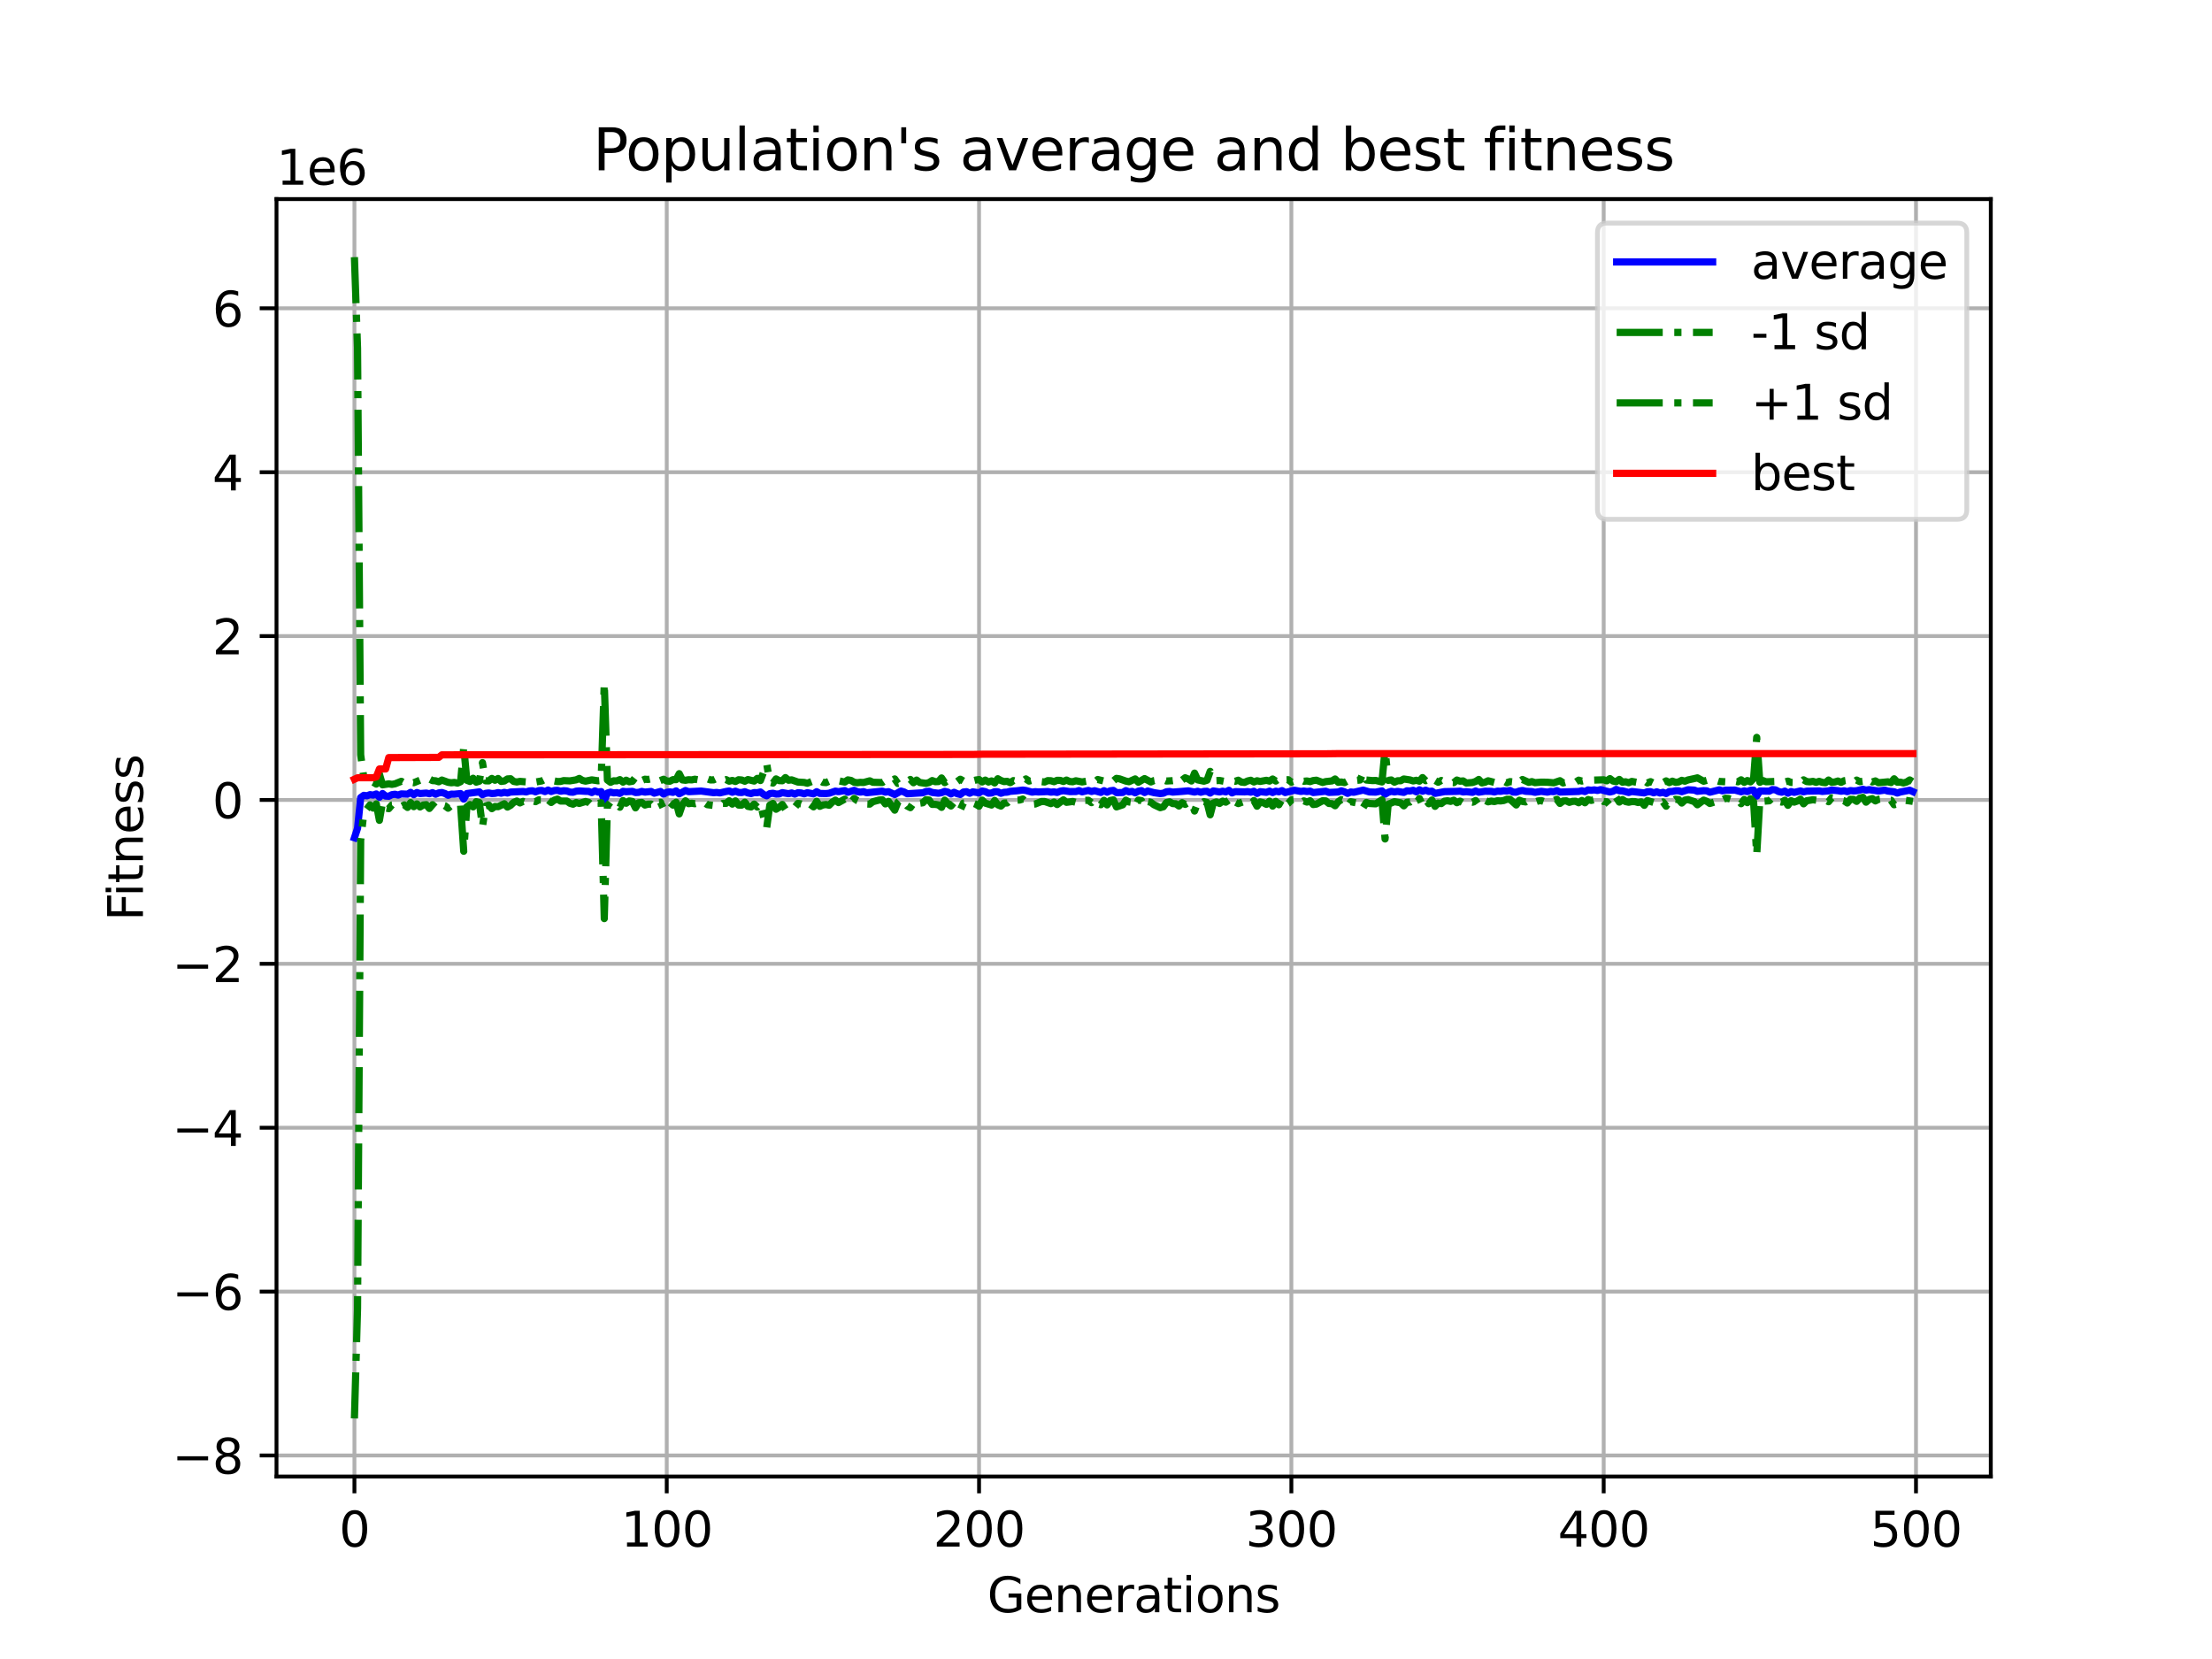 <?xml version="1.0" encoding="utf-8" standalone="no"?>
<!DOCTYPE svg PUBLIC "-//W3C//DTD SVG 1.1//EN"
  "http://www.w3.org/Graphics/SVG/1.1/DTD/svg11.dtd">
<svg xmlns:xlink="http://www.w3.org/1999/xlink" width="460.8pt" height="345.6pt" viewBox="0 0 460.8 345.6" xmlns="http://www.w3.org/2000/svg" version="1.1">
 <defs>
  <style type="text/css">*{stroke-linejoin: round; stroke-linecap: butt}</style>
 </defs>
 <g id="figure_1">
  <g id="patch_1">
   <path d="M 0 345.6 
L 460.8 345.6 
L 460.8 0 
L 0 0 
z
" style="fill: #ffffff"/>
  </g>
  <g id="axes_1">
   <g id="patch_2">
    <path d="M 57.6 307.584 
L 414.72 307.584 
L 414.72 41.472 
L 57.6 41.472 
z
" style="fill: #ffffff"/>
   </g>
   <g id="matplotlib.axis_1">
    <g id="xtick_1">
     <g id="line2d_1">
      <path d="M 73.833 307.584 
L 73.833 41.472 
" clip-path="url(#pefec63f7a9)" style="fill: none; stroke: #b0b0b0; stroke-width: 0.8; stroke-linecap: square"/>
     </g>
     <g id="line2d_2">
      <defs>
       <path id="mc243528a1e" d="M 0 0 
L 0 3.5 
" style="stroke: #000000; stroke-width: 0.8"/>
      </defs>
      <g>
       <use xlink:href="#mc243528a1e" x="73.833" y="307.584" style="stroke: #000000; stroke-width: 0.8"/>
      </g>
     </g>
     <g id="text_1">
      <!-- 0 -->
      <g transform="translate(70.651 322.182) scale(0.1 -0.1)">
       <defs>
        <path id="DejaVuSans-30" d="M 2034 4250 
Q 1547 4250 1301 3770 
Q 1056 3291 1056 2328 
Q 1056 1369 1301 889 
Q 1547 409 2034 409 
Q 2525 409 2770 889 
Q 3016 1369 3016 2328 
Q 3016 3291 2770 3770 
Q 2525 4250 2034 4250 
z
M 2034 4750 
Q 2819 4750 3233 4129 
Q 3647 3509 3647 2328 
Q 3647 1150 3233 529 
Q 2819 -91 2034 -91 
Q 1250 -91 836 529 
Q 422 1150 422 2328 
Q 422 3509 836 4129 
Q 1250 4750 2034 4750 
z
" transform="scale(0.016)"/>
       </defs>
       <use xlink:href="#DejaVuSans-30"/>
      </g>
     </g>
    </g>
    <g id="xtick_2">
     <g id="line2d_3">
      <path d="M 138.894 307.584 
L 138.894 41.472 
" clip-path="url(#pefec63f7a9)" style="fill: none; stroke: #b0b0b0; stroke-width: 0.8; stroke-linecap: square"/>
     </g>
     <g id="line2d_4">
      <g>
       <use xlink:href="#mc243528a1e" x="138.894" y="307.584" style="stroke: #000000; stroke-width: 0.8"/>
      </g>
     </g>
     <g id="text_2">
      <!-- 100 -->
      <g transform="translate(129.35 322.182) scale(0.1 -0.1)">
       <defs>
        <path id="DejaVuSans-31" d="M 794 531 
L 1825 531 
L 1825 4091 
L 703 3866 
L 703 4441 
L 1819 4666 
L 2450 4666 
L 2450 531 
L 3481 531 
L 3481 0 
L 794 0 
L 794 531 
z
" transform="scale(0.016)"/>
       </defs>
       <use xlink:href="#DejaVuSans-31"/>
       <use xlink:href="#DejaVuSans-30" transform="translate(63.623 0)"/>
       <use xlink:href="#DejaVuSans-30" transform="translate(127.246 0)"/>
      </g>
     </g>
    </g>
    <g id="xtick_3">
     <g id="line2d_5">
      <path d="M 203.955 307.584 
L 203.955 41.472 
" clip-path="url(#pefec63f7a9)" style="fill: none; stroke: #b0b0b0; stroke-width: 0.8; stroke-linecap: square"/>
     </g>
     <g id="line2d_6">
      <g>
       <use xlink:href="#mc243528a1e" x="203.955" y="307.584" style="stroke: #000000; stroke-width: 0.8"/>
      </g>
     </g>
     <g id="text_3">
      <!-- 200 -->
      <g transform="translate(194.411 322.182) scale(0.1 -0.1)">
       <defs>
        <path id="DejaVuSans-32" d="M 1228 531 
L 3431 531 
L 3431 0 
L 469 0 
L 469 531 
Q 828 903 1448 1529 
Q 2069 2156 2228 2338 
Q 2531 2678 2651 2914 
Q 2772 3150 2772 3378 
Q 2772 3750 2511 3984 
Q 2250 4219 1831 4219 
Q 1534 4219 1204 4116 
Q 875 4013 500 3803 
L 500 4441 
Q 881 4594 1212 4672 
Q 1544 4750 1819 4750 
Q 2544 4750 2975 4387 
Q 3406 4025 3406 3419 
Q 3406 3131 3298 2873 
Q 3191 2616 2906 2266 
Q 2828 2175 2409 1742 
Q 1991 1309 1228 531 
z
" transform="scale(0.016)"/>
       </defs>
       <use xlink:href="#DejaVuSans-32"/>
       <use xlink:href="#DejaVuSans-30" transform="translate(63.623 0)"/>
       <use xlink:href="#DejaVuSans-30" transform="translate(127.246 0)"/>
      </g>
     </g>
    </g>
    <g id="xtick_4">
     <g id="line2d_7">
      <path d="M 269.016 307.584 
L 269.016 41.472 
" clip-path="url(#pefec63f7a9)" style="fill: none; stroke: #b0b0b0; stroke-width: 0.8; stroke-linecap: square"/>
     </g>
     <g id="line2d_8">
      <g>
       <use xlink:href="#mc243528a1e" x="269.016" y="307.584" style="stroke: #000000; stroke-width: 0.8"/>
      </g>
     </g>
     <g id="text_4">
      <!-- 300 -->
      <g transform="translate(259.472 322.182) scale(0.1 -0.1)">
       <defs>
        <path id="DejaVuSans-33" d="M 2597 2516 
Q 3050 2419 3304 2112 
Q 3559 1806 3559 1356 
Q 3559 666 3084 287 
Q 2609 -91 1734 -91 
Q 1441 -91 1130 -33 
Q 819 25 488 141 
L 488 750 
Q 750 597 1062 519 
Q 1375 441 1716 441 
Q 2309 441 2620 675 
Q 2931 909 2931 1356 
Q 2931 1769 2642 2001 
Q 2353 2234 1838 2234 
L 1294 2234 
L 1294 2753 
L 1863 2753 
Q 2328 2753 2575 2939 
Q 2822 3125 2822 3475 
Q 2822 3834 2567 4026 
Q 2313 4219 1838 4219 
Q 1578 4219 1281 4162 
Q 984 4106 628 3988 
L 628 4550 
Q 988 4650 1302 4700 
Q 1616 4750 1894 4750 
Q 2613 4750 3031 4423 
Q 3450 4097 3450 3541 
Q 3450 3153 3228 2886 
Q 3006 2619 2597 2516 
z
" transform="scale(0.016)"/>
       </defs>
       <use xlink:href="#DejaVuSans-33"/>
       <use xlink:href="#DejaVuSans-30" transform="translate(63.623 0)"/>
       <use xlink:href="#DejaVuSans-30" transform="translate(127.246 0)"/>
      </g>
     </g>
    </g>
    <g id="xtick_5">
     <g id="line2d_9">
      <path d="M 334.077 307.584 
L 334.077 41.472 
" clip-path="url(#pefec63f7a9)" style="fill: none; stroke: #b0b0b0; stroke-width: 0.8; stroke-linecap: square"/>
     </g>
     <g id="line2d_10">
      <g>
       <use xlink:href="#mc243528a1e" x="334.077" y="307.584" style="stroke: #000000; stroke-width: 0.8"/>
      </g>
     </g>
     <g id="text_5">
      <!-- 400 -->
      <g transform="translate(324.533 322.182) scale(0.1 -0.1)">
       <defs>
        <path id="DejaVuSans-34" d="M 2419 4116 
L 825 1625 
L 2419 1625 
L 2419 4116 
z
M 2253 4666 
L 3047 4666 
L 3047 1625 
L 3713 1625 
L 3713 1100 
L 3047 1100 
L 3047 0 
L 2419 0 
L 2419 1100 
L 313 1100 
L 313 1709 
L 2253 4666 
z
" transform="scale(0.016)"/>
       </defs>
       <use xlink:href="#DejaVuSans-34"/>
       <use xlink:href="#DejaVuSans-30" transform="translate(63.623 0)"/>
       <use xlink:href="#DejaVuSans-30" transform="translate(127.246 0)"/>
      </g>
     </g>
    </g>
    <g id="xtick_6">
     <g id="line2d_11">
      <path d="M 399.138 307.584 
L 399.138 41.472 
" clip-path="url(#pefec63f7a9)" style="fill: none; stroke: #b0b0b0; stroke-width: 0.8; stroke-linecap: square"/>
     </g>
     <g id="line2d_12">
      <g>
       <use xlink:href="#mc243528a1e" x="399.138" y="307.584" style="stroke: #000000; stroke-width: 0.8"/>
      </g>
     </g>
     <g id="text_6">
      <!-- 500 -->
      <g transform="translate(389.594 322.182) scale(0.1 -0.1)">
       <defs>
        <path id="DejaVuSans-35" d="M 691 4666 
L 3169 4666 
L 3169 4134 
L 1269 4134 
L 1269 2991 
Q 1406 3038 1543 3061 
Q 1681 3084 1819 3084 
Q 2600 3084 3056 2656 
Q 3513 2228 3513 1497 
Q 3513 744 3044 326 
Q 2575 -91 1722 -91 
Q 1428 -91 1123 -41 
Q 819 9 494 109 
L 494 744 
Q 775 591 1075 516 
Q 1375 441 1709 441 
Q 2250 441 2565 725 
Q 2881 1009 2881 1497 
Q 2881 1984 2565 2268 
Q 2250 2553 1709 2553 
Q 1456 2553 1204 2497 
Q 953 2441 691 2322 
L 691 4666 
z
" transform="scale(0.016)"/>
       </defs>
       <use xlink:href="#DejaVuSans-35"/>
       <use xlink:href="#DejaVuSans-30" transform="translate(63.623 0)"/>
       <use xlink:href="#DejaVuSans-30" transform="translate(127.246 0)"/>
      </g>
     </g>
    </g>
    <g id="text_7">
     <!-- Generations -->
     <g transform="translate(205.662 335.861) scale(0.1 -0.1)">
      <defs>
       <path id="DejaVuSans-47" d="M 3809 666 
L 3809 1919 
L 2778 1919 
L 2778 2438 
L 4434 2438 
L 4434 434 
Q 4069 175 3628 42 
Q 3188 -91 2688 -91 
Q 1594 -91 976 548 
Q 359 1188 359 2328 
Q 359 3472 976 4111 
Q 1594 4750 2688 4750 
Q 3144 4750 3555 4637 
Q 3966 4525 4313 4306 
L 4313 3634 
Q 3963 3931 3569 4081 
Q 3175 4231 2741 4231 
Q 1884 4231 1454 3753 
Q 1025 3275 1025 2328 
Q 1025 1384 1454 906 
Q 1884 428 2741 428 
Q 3075 428 3337 486 
Q 3600 544 3809 666 
z
" transform="scale(0.016)"/>
       <path id="DejaVuSans-65" d="M 3597 1894 
L 3597 1613 
L 953 1613 
Q 991 1019 1311 708 
Q 1631 397 2203 397 
Q 2534 397 2845 478 
Q 3156 559 3463 722 
L 3463 178 
Q 3153 47 2828 -22 
Q 2503 -91 2169 -91 
Q 1331 -91 842 396 
Q 353 884 353 1716 
Q 353 2575 817 3079 
Q 1281 3584 2069 3584 
Q 2775 3584 3186 3129 
Q 3597 2675 3597 1894 
z
M 3022 2063 
Q 3016 2534 2758 2815 
Q 2500 3097 2075 3097 
Q 1594 3097 1305 2825 
Q 1016 2553 972 2059 
L 3022 2063 
z
" transform="scale(0.016)"/>
       <path id="DejaVuSans-6e" d="M 3513 2113 
L 3513 0 
L 2938 0 
L 2938 2094 
Q 2938 2591 2744 2837 
Q 2550 3084 2163 3084 
Q 1697 3084 1428 2787 
Q 1159 2491 1159 1978 
L 1159 0 
L 581 0 
L 581 3500 
L 1159 3500 
L 1159 2956 
Q 1366 3272 1645 3428 
Q 1925 3584 2291 3584 
Q 2894 3584 3203 3211 
Q 3513 2838 3513 2113 
z
" transform="scale(0.016)"/>
       <path id="DejaVuSans-72" d="M 2631 2963 
Q 2534 3019 2420 3045 
Q 2306 3072 2169 3072 
Q 1681 3072 1420 2755 
Q 1159 2438 1159 1844 
L 1159 0 
L 581 0 
L 581 3500 
L 1159 3500 
L 1159 2956 
Q 1341 3275 1631 3429 
Q 1922 3584 2338 3584 
Q 2397 3584 2469 3576 
Q 2541 3569 2628 3553 
L 2631 2963 
z
" transform="scale(0.016)"/>
       <path id="DejaVuSans-61" d="M 2194 1759 
Q 1497 1759 1228 1600 
Q 959 1441 959 1056 
Q 959 750 1161 570 
Q 1363 391 1709 391 
Q 2188 391 2477 730 
Q 2766 1069 2766 1631 
L 2766 1759 
L 2194 1759 
z
M 3341 1997 
L 3341 0 
L 2766 0 
L 2766 531 
Q 2569 213 2275 61 
Q 1981 -91 1556 -91 
Q 1019 -91 701 211 
Q 384 513 384 1019 
Q 384 1609 779 1909 
Q 1175 2209 1959 2209 
L 2766 2209 
L 2766 2266 
Q 2766 2663 2505 2880 
Q 2244 3097 1772 3097 
Q 1472 3097 1187 3025 
Q 903 2953 641 2809 
L 641 3341 
Q 956 3463 1253 3523 
Q 1550 3584 1831 3584 
Q 2591 3584 2966 3190 
Q 3341 2797 3341 1997 
z
" transform="scale(0.016)"/>
       <path id="DejaVuSans-74" d="M 1172 4494 
L 1172 3500 
L 2356 3500 
L 2356 3053 
L 1172 3053 
L 1172 1153 
Q 1172 725 1289 603 
Q 1406 481 1766 481 
L 2356 481 
L 2356 0 
L 1766 0 
Q 1100 0 847 248 
Q 594 497 594 1153 
L 594 3053 
L 172 3053 
L 172 3500 
L 594 3500 
L 594 4494 
L 1172 4494 
z
" transform="scale(0.016)"/>
       <path id="DejaVuSans-69" d="M 603 3500 
L 1178 3500 
L 1178 0 
L 603 0 
L 603 3500 
z
M 603 4863 
L 1178 4863 
L 1178 4134 
L 603 4134 
L 603 4863 
z
" transform="scale(0.016)"/>
       <path id="DejaVuSans-6f" d="M 1959 3097 
Q 1497 3097 1228 2736 
Q 959 2375 959 1747 
Q 959 1119 1226 758 
Q 1494 397 1959 397 
Q 2419 397 2687 759 
Q 2956 1122 2956 1747 
Q 2956 2369 2687 2733 
Q 2419 3097 1959 3097 
z
M 1959 3584 
Q 2709 3584 3137 3096 
Q 3566 2609 3566 1747 
Q 3566 888 3137 398 
Q 2709 -91 1959 -91 
Q 1206 -91 779 398 
Q 353 888 353 1747 
Q 353 2609 779 3096 
Q 1206 3584 1959 3584 
z
" transform="scale(0.016)"/>
       <path id="DejaVuSans-73" d="M 2834 3397 
L 2834 2853 
Q 2591 2978 2328 3040 
Q 2066 3103 1784 3103 
Q 1356 3103 1142 2972 
Q 928 2841 928 2578 
Q 928 2378 1081 2264 
Q 1234 2150 1697 2047 
L 1894 2003 
Q 2506 1872 2764 1633 
Q 3022 1394 3022 966 
Q 3022 478 2636 193 
Q 2250 -91 1575 -91 
Q 1294 -91 989 -36 
Q 684 19 347 128 
L 347 722 
Q 666 556 975 473 
Q 1284 391 1588 391 
Q 1994 391 2212 530 
Q 2431 669 2431 922 
Q 2431 1156 2273 1281 
Q 2116 1406 1581 1522 
L 1381 1569 
Q 847 1681 609 1914 
Q 372 2147 372 2553 
Q 372 3047 722 3315 
Q 1072 3584 1716 3584 
Q 2034 3584 2315 3537 
Q 2597 3491 2834 3397 
z
" transform="scale(0.016)"/>
      </defs>
      <use xlink:href="#DejaVuSans-47"/>
      <use xlink:href="#DejaVuSans-65" transform="translate(77.49 0)"/>
      <use xlink:href="#DejaVuSans-6e" transform="translate(139.014 0)"/>
      <use xlink:href="#DejaVuSans-65" transform="translate(202.393 0)"/>
      <use xlink:href="#DejaVuSans-72" transform="translate(263.916 0)"/>
      <use xlink:href="#DejaVuSans-61" transform="translate(305.029 0)"/>
      <use xlink:href="#DejaVuSans-74" transform="translate(366.309 0)"/>
      <use xlink:href="#DejaVuSans-69" transform="translate(405.518 0)"/>
      <use xlink:href="#DejaVuSans-6f" transform="translate(433.301 0)"/>
      <use xlink:href="#DejaVuSans-6e" transform="translate(494.482 0)"/>
      <use xlink:href="#DejaVuSans-73" transform="translate(557.861 0)"/>
     </g>
    </g>
   </g>
   <g id="matplotlib.axis_2">
    <g id="ytick_1">
     <g id="line2d_13">
      <path d="M 57.6 303.2 
L 414.72 303.2 
" clip-path="url(#pefec63f7a9)" style="fill: none; stroke: #b0b0b0; stroke-width: 0.8; stroke-linecap: square"/>
     </g>
     <g id="line2d_14">
      <defs>
       <path id="m2dac394d84" d="M 0 0 
L -3.5 0 
" style="stroke: #000000; stroke-width: 0.8"/>
      </defs>
      <g>
       <use xlink:href="#m2dac394d84" x="57.6" y="303.2" style="stroke: #000000; stroke-width: 0.8"/>
      </g>
     </g>
     <g id="text_8">
      <!-- −8 -->
      <g transform="translate(35.858 307) scale(0.1 -0.1)">
       <defs>
        <path id="DejaVuSans-2212" d="M 678 2272 
L 4684 2272 
L 4684 1741 
L 678 1741 
L 678 2272 
z
" transform="scale(0.016)"/>
        <path id="DejaVuSans-38" d="M 2034 2216 
Q 1584 2216 1326 1975 
Q 1069 1734 1069 1313 
Q 1069 891 1326 650 
Q 1584 409 2034 409 
Q 2484 409 2743 651 
Q 3003 894 3003 1313 
Q 3003 1734 2745 1975 
Q 2488 2216 2034 2216 
z
M 1403 2484 
Q 997 2584 770 2862 
Q 544 3141 544 3541 
Q 544 4100 942 4425 
Q 1341 4750 2034 4750 
Q 2731 4750 3128 4425 
Q 3525 4100 3525 3541 
Q 3525 3141 3298 2862 
Q 3072 2584 2669 2484 
Q 3125 2378 3379 2068 
Q 3634 1759 3634 1313 
Q 3634 634 3220 271 
Q 2806 -91 2034 -91 
Q 1263 -91 848 271 
Q 434 634 434 1313 
Q 434 1759 690 2068 
Q 947 2378 1403 2484 
z
M 1172 3481 
Q 1172 3119 1398 2916 
Q 1625 2713 2034 2713 
Q 2441 2713 2670 2916 
Q 2900 3119 2900 3481 
Q 2900 3844 2670 4047 
Q 2441 4250 2034 4250 
Q 1625 4250 1398 4047 
Q 1172 3844 1172 3481 
z
" transform="scale(0.016)"/>
       </defs>
       <use xlink:href="#DejaVuSans-2212"/>
       <use xlink:href="#DejaVuSans-38" transform="translate(83.789 0)"/>
      </g>
     </g>
    </g>
    <g id="ytick_2">
     <g id="line2d_15">
      <path d="M 57.6 269.061 
L 414.72 269.061 
" clip-path="url(#pefec63f7a9)" style="fill: none; stroke: #b0b0b0; stroke-width: 0.8; stroke-linecap: square"/>
     </g>
     <g id="line2d_16">
      <g>
       <use xlink:href="#m2dac394d84" x="57.6" y="269.061" style="stroke: #000000; stroke-width: 0.8"/>
      </g>
     </g>
     <g id="text_9">
      <!-- −6 -->
      <g transform="translate(35.858 272.861) scale(0.1 -0.1)">
       <defs>
        <path id="DejaVuSans-36" d="M 2113 2584 
Q 1688 2584 1439 2293 
Q 1191 2003 1191 1497 
Q 1191 994 1439 701 
Q 1688 409 2113 409 
Q 2538 409 2786 701 
Q 3034 994 3034 1497 
Q 3034 2003 2786 2293 
Q 2538 2584 2113 2584 
z
M 3366 4563 
L 3366 3988 
Q 3128 4100 2886 4159 
Q 2644 4219 2406 4219 
Q 1781 4219 1451 3797 
Q 1122 3375 1075 2522 
Q 1259 2794 1537 2939 
Q 1816 3084 2150 3084 
Q 2853 3084 3261 2657 
Q 3669 2231 3669 1497 
Q 3669 778 3244 343 
Q 2819 -91 2113 -91 
Q 1303 -91 875 529 
Q 447 1150 447 2328 
Q 447 3434 972 4092 
Q 1497 4750 2381 4750 
Q 2619 4750 2861 4703 
Q 3103 4656 3366 4563 
z
" transform="scale(0.016)"/>
       </defs>
       <use xlink:href="#DejaVuSans-2212"/>
       <use xlink:href="#DejaVuSans-36" transform="translate(83.789 0)"/>
      </g>
     </g>
    </g>
    <g id="ytick_3">
     <g id="line2d_17">
      <path d="M 57.6 234.923 
L 414.72 234.923 
" clip-path="url(#pefec63f7a9)" style="fill: none; stroke: #b0b0b0; stroke-width: 0.8; stroke-linecap: square"/>
     </g>
     <g id="line2d_18">
      <g>
       <use xlink:href="#m2dac394d84" x="57.6" y="234.923" style="stroke: #000000; stroke-width: 0.8"/>
      </g>
     </g>
     <g id="text_10">
      <!-- −4 -->
      <g transform="translate(35.858 238.722) scale(0.1 -0.1)">
       <use xlink:href="#DejaVuSans-2212"/>
       <use xlink:href="#DejaVuSans-34" transform="translate(83.789 0)"/>
      </g>
     </g>
    </g>
    <g id="ytick_4">
     <g id="line2d_19">
      <path d="M 57.6 200.784 
L 414.72 200.784 
" clip-path="url(#pefec63f7a9)" style="fill: none; stroke: #b0b0b0; stroke-width: 0.8; stroke-linecap: square"/>
     </g>
     <g id="line2d_20">
      <g>
       <use xlink:href="#m2dac394d84" x="57.6" y="200.784" style="stroke: #000000; stroke-width: 0.8"/>
      </g>
     </g>
     <g id="text_11">
      <!-- −2 -->
      <g transform="translate(35.858 204.583) scale(0.1 -0.1)">
       <use xlink:href="#DejaVuSans-2212"/>
       <use xlink:href="#DejaVuSans-32" transform="translate(83.789 0)"/>
      </g>
     </g>
    </g>
    <g id="ytick_5">
     <g id="line2d_21">
      <path d="M 57.6 166.645 
L 414.72 166.645 
" clip-path="url(#pefec63f7a9)" style="fill: none; stroke: #b0b0b0; stroke-width: 0.8; stroke-linecap: square"/>
     </g>
     <g id="line2d_22">
      <g>
       <use xlink:href="#m2dac394d84" x="57.6" y="166.645" style="stroke: #000000; stroke-width: 0.8"/>
      </g>
     </g>
     <g id="text_12">
      <!-- 0 -->
      <g transform="translate(44.237 170.444) scale(0.1 -0.1)">
       <use xlink:href="#DejaVuSans-30"/>
      </g>
     </g>
    </g>
    <g id="ytick_6">
     <g id="line2d_23">
      <path d="M 57.6 132.506 
L 414.72 132.506 
" clip-path="url(#pefec63f7a9)" style="fill: none; stroke: #b0b0b0; stroke-width: 0.8; stroke-linecap: square"/>
     </g>
     <g id="line2d_24">
      <g>
       <use xlink:href="#m2dac394d84" x="57.6" y="132.506" style="stroke: #000000; stroke-width: 0.8"/>
      </g>
     </g>
     <g id="text_13">
      <!-- 2 -->
      <g transform="translate(44.237 136.305) scale(0.1 -0.1)">
       <use xlink:href="#DejaVuSans-32"/>
      </g>
     </g>
    </g>
    <g id="ytick_7">
     <g id="line2d_25">
      <path d="M 57.6 98.367 
L 414.72 98.367 
" clip-path="url(#pefec63f7a9)" style="fill: none; stroke: #b0b0b0; stroke-width: 0.8; stroke-linecap: square"/>
     </g>
     <g id="line2d_26">
      <g>
       <use xlink:href="#m2dac394d84" x="57.6" y="98.367" style="stroke: #000000; stroke-width: 0.8"/>
      </g>
     </g>
     <g id="text_14">
      <!-- 4 -->
      <g transform="translate(44.237 102.166) scale(0.1 -0.1)">
       <use xlink:href="#DejaVuSans-34"/>
      </g>
     </g>
    </g>
    <g id="ytick_8">
     <g id="line2d_27">
      <path d="M 57.6 64.228 
L 414.72 64.228 
" clip-path="url(#pefec63f7a9)" style="fill: none; stroke: #b0b0b0; stroke-width: 0.8; stroke-linecap: square"/>
     </g>
     <g id="line2d_28">
      <g>
       <use xlink:href="#m2dac394d84" x="57.6" y="64.228" style="stroke: #000000; stroke-width: 0.8"/>
      </g>
     </g>
     <g id="text_15">
      <!-- 6 -->
      <g transform="translate(44.237 68.027) scale(0.1 -0.1)">
       <use xlink:href="#DejaVuSans-36"/>
      </g>
     </g>
    </g>
    <g id="text_16">
     <!-- Fitness -->
     <g transform="translate(29.778 191.845) rotate(-90) scale(0.1 -0.1)">
      <defs>
       <path id="DejaVuSans-46" d="M 628 4666 
L 3309 4666 
L 3309 4134 
L 1259 4134 
L 1259 2759 
L 3109 2759 
L 3109 2228 
L 1259 2228 
L 1259 0 
L 628 0 
L 628 4666 
z
" transform="scale(0.016)"/>
      </defs>
      <use xlink:href="#DejaVuSans-46"/>
      <use xlink:href="#DejaVuSans-69" transform="translate(50.27 0)"/>
      <use xlink:href="#DejaVuSans-74" transform="translate(78.053 0)"/>
      <use xlink:href="#DejaVuSans-6e" transform="translate(117.262 0)"/>
      <use xlink:href="#DejaVuSans-65" transform="translate(180.641 0)"/>
      <use xlink:href="#DejaVuSans-73" transform="translate(242.164 0)"/>
      <use xlink:href="#DejaVuSans-73" transform="translate(294.264 0)"/>
     </g>
    </g>
    <g id="text_17">
     <!-- 1e6 -->
     <g transform="translate(57.6 38.472) scale(0.1 -0.1)">
      <use xlink:href="#DejaVuSans-31"/>
      <use xlink:href="#DejaVuSans-65" transform="translate(63.623 0)"/>
      <use xlink:href="#DejaVuSans-36" transform="translate(125.146 0)"/>
     </g>
    </g>
   </g>
   <g id="line2d_29">
    <path d="M 73.833 174.528 
L 74.483 172.558 
L 75.134 166.153 
L 75.785 165.685 
L 76.435 165.783 
L 77.086 165.54 
L 77.736 165.638 
L 78.387 165.399 
L 79.038 166.08 
L 79.688 165.308 
L 80.339 165.833 
L 80.989 165.876 
L 81.64 165.548 
L 82.291 165.46 
L 82.941 165.628 
L 83.592 165.389 
L 84.893 165.444 
L 85.544 165.066 
L 86.194 165.549 
L 86.845 165.102 
L 87.496 165.317 
L 88.797 165.215 
L 89.447 165.348 
L 90.098 165.124 
L 90.749 165.452 
L 91.399 165.18 
L 92.05 165.094 
L 92.7 165.307 
L 93.351 165.667 
L 94.002 165.436 
L 94.652 165.446 
L 95.953 165.321 
L 96.604 166.463 
L 97.255 165.309 
L 99.857 164.963 
L 100.508 165.553 
L 101.158 165.269 
L 101.809 165.189 
L 102.46 165.311 
L 103.11 165.273 
L 103.761 165.112 
L 104.411 165.239 
L 105.062 165.065 
L 105.713 165.199 
L 106.363 164.995 
L 108.966 164.882 
L 109.616 164.976 
L 110.267 164.772 
L 110.918 164.73 
L 111.568 164.954 
L 112.219 164.699 
L 112.869 164.662 
L 113.52 164.901 
L 114.171 164.587 
L 114.821 164.883 
L 115.472 164.683 
L 116.122 164.641 
L 116.773 164.829 
L 117.424 164.723 
L 118.074 164.772 
L 118.725 165.001 
L 119.375 165.04 
L 120.026 164.816 
L 120.677 164.766 
L 121.978 164.847 
L 122.629 164.857 
L 123.279 165.106 
L 123.93 164.76 
L 124.58 165.009 
L 125.231 164.903 
L 125.882 166.797 
L 126.532 165.211 
L 127.183 165.017 
L 127.833 165.172 
L 128.484 165.124 
L 129.135 165.285 
L 129.785 164.855 
L 130.436 164.93 
L 131.737 164.856 
L 132.388 165.103 
L 133.038 165.065 
L 133.689 164.869 
L 134.339 165.016 
L 135.641 164.877 
L 136.291 165.235 
L 137.593 164.878 
L 138.243 165.428 
L 138.894 165.046 
L 139.544 164.955 
L 140.195 165.067 
L 140.846 164.764 
L 141.496 165.361 
L 142.797 164.685 
L 143.448 164.924 
L 146.05 164.795 
L 148.653 165.134 
L 149.304 165.08 
L 149.954 165.179 
L 151.255 164.881 
L 151.906 164.774 
L 152.557 165.044 
L 153.207 164.817 
L 153.858 165.073 
L 154.508 165.1 
L 155.159 164.927 
L 155.81 165.19 
L 156.46 165.318 
L 157.111 165.11 
L 157.761 165.136 
L 158.412 164.986 
L 159.063 165.499 
L 159.713 165.779 
L 160.364 165.334 
L 161.015 165.251 
L 161.665 165.42 
L 162.316 165.394 
L 162.966 165.122 
L 164.268 165.346 
L 164.918 165.182 
L 165.569 165.425 
L 166.219 165.141 
L 166.87 165.183 
L 167.521 165.368 
L 168.171 165.133 
L 169.472 165.373 
L 170.123 164.929 
L 170.774 165.286 
L 172.075 165.318 
L 172.725 165.246 
L 174.027 164.806 
L 174.677 164.921 
L 175.979 164.696 
L 176.629 165.044 
L 177.93 164.643 
L 178.581 164.917 
L 179.232 165.018 
L 179.882 164.911 
L 180.533 165.142 
L 183.786 164.812 
L 184.436 165.021 
L 185.087 164.921 
L 186.388 165.519 
L 187.69 164.792 
L 188.34 164.984 
L 188.991 165.354 
L 192.244 165.149 
L 192.894 164.898 
L 193.545 164.84 
L 194.196 165.087 
L 195.497 165.248 
L 196.147 165.126 
L 196.798 164.861 
L 197.449 165.006 
L 198.099 165.394 
L 198.75 165.053 
L 199.401 165.346 
L 200.051 165.508 
L 200.702 164.995 
L 201.352 164.924 
L 202.003 165.248 
L 202.654 164.952 
L 203.955 165.17 
L 204.605 164.785 
L 205.256 164.912 
L 205.907 165.239 
L 206.557 165.192 
L 207.208 164.924 
L 207.858 164.939 
L 208.509 165.258 
L 209.16 165.049 
L 209.81 165.019 
L 210.461 164.846 
L 211.762 164.744 
L 213.063 164.587 
L 213.714 164.675 
L 215.015 165.022 
L 215.666 164.924 
L 216.316 164.98 
L 218.268 164.898 
L 218.919 165.024 
L 219.569 164.96 
L 220.22 165.078 
L 220.871 164.82 
L 221.521 164.712 
L 222.822 164.9 
L 224.124 164.896 
L 224.774 164.696 
L 225.425 164.957 
L 226.726 164.667 
L 227.377 164.884 
L 228.027 164.725 
L 229.329 165.079 
L 229.979 164.716 
L 230.63 165.031 
L 231.28 164.742 
L 231.931 164.654 
L 232.582 165.121 
L 233.883 165.09 
L 234.533 164.704 
L 235.184 164.957 
L 235.835 164.863 
L 236.485 165.163 
L 237.136 164.813 
L 237.787 164.709 
L 238.437 165.101 
L 239.088 164.783 
L 240.389 165.128 
L 241.69 165.319 
L 242.341 165.244 
L 242.991 164.939 
L 243.642 164.877 
L 244.293 165.015 
L 246.244 164.864 
L 247.546 164.752 
L 248.847 165.004 
L 249.498 164.838 
L 250.148 165.04 
L 250.799 164.867 
L 251.449 164.844 
L 252.1 165.216 
L 252.751 164.763 
L 254.052 164.981 
L 254.702 164.824 
L 255.353 164.968 
L 256.004 164.636 
L 256.654 165.179 
L 257.305 164.914 
L 259.257 164.963 
L 259.907 164.908 
L 260.558 165.027 
L 261.208 164.836 
L 261.859 165.295 
L 262.51 164.919 
L 263.811 165.058 
L 264.462 164.808 
L 265.112 165.102 
L 265.763 164.823 
L 266.413 164.948 
L 267.064 164.701 
L 267.715 165.103 
L 269.016 164.788 
L 269.666 164.627 
L 270.968 164.87 
L 271.618 164.793 
L 272.269 164.891 
L 272.919 164.817 
L 273.57 165.102 
L 276.173 164.829 
L 276.823 165.077 
L 278.775 164.988 
L 279.426 164.74 
L 280.076 164.944 
L 280.727 165.278 
L 281.377 164.985 
L 282.028 165.046 
L 283.98 164.594 
L 285.281 164.979 
L 286.582 165.018 
L 287.884 164.756 
L 288.534 165.453 
L 289.185 165.056 
L 289.835 164.849 
L 290.486 164.972 
L 291.137 164.868 
L 292.438 165.074 
L 293.088 164.739 
L 293.739 164.778 
L 294.39 164.631 
L 295.04 164.949 
L 295.691 164.536 
L 296.341 164.833 
L 296.992 164.609 
L 297.643 164.878 
L 298.293 164.82 
L 298.944 165.279 
L 300.896 164.912 
L 303.498 164.859 
L 304.149 164.814 
L 304.799 164.982 
L 305.45 164.917 
L 306.751 165.06 
L 307.402 164.781 
L 308.052 165.031 
L 309.354 164.832 
L 310.655 164.853 
L 311.305 164.982 
L 311.956 164.811 
L 312.607 164.847 
L 313.257 164.73 
L 313.908 164.784 
L 314.559 164.666 
L 315.209 165.007 
L 315.86 165.031 
L 316.51 164.792 
L 317.161 164.672 
L 317.812 164.842 
L 319.113 164.906 
L 319.763 165.058 
L 321.065 164.856 
L 322.366 165.018 
L 323.016 164.864 
L 323.667 164.923 
L 324.318 164.706 
L 324.968 165.002 
L 328.872 164.876 
L 329.523 164.732 
L 330.173 164.898 
L 330.824 164.555 
L 331.474 164.63 
L 332.125 164.547 
L 332.776 164.668 
L 333.426 164.491 
L 334.727 164.84 
L 335.378 164.985 
L 336.029 164.832 
L 336.679 164.454 
L 337.33 164.73 
L 337.981 164.752 
L 339.282 165.089 
L 339.932 164.885 
L 342.535 165.182 
L 343.185 164.936 
L 343.836 164.919 
L 344.487 165.157 
L 345.137 164.95 
L 345.788 165.199 
L 346.438 165.052 
L 347.089 165.31 
L 347.74 164.89 
L 348.39 164.873 
L 349.041 164.737 
L 349.691 164.73 
L 350.342 164.924 
L 351.643 164.52 
L 352.945 164.592 
L 353.595 164.847 
L 354.896 164.711 
L 355.547 164.743 
L 356.198 165.034 
L 358.149 164.541 
L 358.8 164.745 
L 359.451 164.618 
L 361.402 164.588 
L 362.704 164.94 
L 363.354 164.757 
L 364.005 164.901 
L 364.656 164.632 
L 365.306 164.606 
L 365.957 165.846 
L 366.607 164.778 
L 368.559 164.818 
L 369.21 164.482 
L 369.86 164.544 
L 370.511 164.888 
L 371.162 165.037 
L 371.812 164.808 
L 372.463 165.241 
L 373.113 164.9 
L 373.764 165.067 
L 375.065 164.769 
L 375.716 164.953 
L 376.367 164.814 
L 378.969 164.767 
L 379.62 164.871 
L 380.921 164.755 
L 381.571 164.58 
L 382.873 164.713 
L 383.523 164.832 
L 384.174 164.733 
L 384.824 164.913 
L 385.475 164.692 
L 386.126 164.764 
L 386.776 164.721 
L 388.078 164.426 
L 388.728 164.597 
L 389.379 164.498 
L 391.331 164.781 
L 392.632 164.598 
L 393.282 164.795 
L 394.584 164.94 
L 395.234 165.207 
L 395.885 164.984 
L 397.837 164.621 
L 398.487 164.921 
L 398.487 164.921 
" clip-path="url(#pefec63f7a9)" style="fill: none; stroke: #0000ff; stroke-width: 1.5; stroke-linecap: square"/>
   </g>
   <g id="line2d_30">
    <path d="M 73.833 295.488 
L 74.483 272.589 
L 75.134 175.06 
L 75.785 169.381 
L 77.086 167.673 
L 77.736 168.34 
L 78.387 167.461 
L 79.038 170.89 
L 79.688 167.122 
L 80.339 168.317 
L 80.989 168.459 
L 81.64 167.697 
L 82.291 167.638 
L 82.941 168.221 
L 83.592 168.018 
L 84.242 167.681 
L 84.893 168.204 
L 85.544 167.194 
L 86.194 168.044 
L 86.845 167.469 
L 87.496 168.106 
L 88.146 167.703 
L 88.797 167.628 
L 89.447 168.416 
L 90.098 167.637 
L 90.749 168.251 
L 91.399 167.499 
L 92.7 167.855 
L 93.351 168.362 
L 94.002 167.808 
L 94.652 167.897 
L 95.303 167.537 
L 95.953 167.795 
L 96.604 177.334 
L 97.255 168.066 
L 97.905 167.606 
L 98.556 168.088 
L 99.207 166.998 
L 99.857 167.189 
L 100.508 172.229 
L 101.158 167.882 
L 101.809 167.701 
L 102.46 168.458 
L 103.11 168.005 
L 103.761 168.048 
L 105.062 167.437 
L 105.713 168.131 
L 106.363 167.764 
L 107.014 167.149 
L 107.664 166.873 
L 108.315 167.264 
L 108.966 166.946 
L 109.616 167.189 
L 110.267 166.614 
L 111.568 166.998 
L 112.219 166.634 
L 112.869 166.641 
L 113.52 167.449 
L 114.171 166.629 
L 114.821 167.171 
L 115.472 166.682 
L 116.122 166.472 
L 116.773 166.867 
L 118.074 166.87 
L 118.725 167.333 
L 119.375 167.532 
L 120.026 167.175 
L 120.677 167.37 
L 121.978 166.968 
L 122.629 167.147 
L 123.279 167.752 
L 123.93 166.916 
L 124.58 167.364 
L 125.231 167.21 
L 125.882 191.359 
L 126.532 167.932 
L 127.183 167.064 
L 127.833 167.686 
L 128.484 167.573 
L 129.135 168.163 
L 129.785 166.778 
L 130.436 167.331 
L 131.086 166.847 
L 131.737 166.96 
L 132.388 168.293 
L 133.038 167.232 
L 133.689 167.166 
L 134.339 167.706 
L 134.99 167.529 
L 135.641 167.509 
L 136.291 168.143 
L 136.942 167.182 
L 137.593 167.12 
L 138.243 168.526 
L 138.894 167.4 
L 139.544 167.168 
L 140.195 167.722 
L 140.846 167.112 
L 141.496 169.55 
L 142.147 167.659 
L 142.797 166.824 
L 143.448 167.42 
L 144.099 167.324 
L 144.749 167.431 
L 145.4 167.275 
L 146.05 166.89 
L 146.701 167.172 
L 147.352 167.63 
L 149.954 167.96 
L 150.605 167.355 
L 151.255 167.35 
L 151.906 166.813 
L 152.557 167.51 
L 153.207 166.837 
L 153.858 167.712 
L 154.508 167.717 
L 155.159 167.11 
L 155.81 167.985 
L 156.46 168.104 
L 157.111 167.509 
L 157.761 168.123 
L 158.412 167.373 
L 159.063 170.179 
L 159.713 172.464 
L 160.364 167.722 
L 161.015 167.375 
L 161.665 168.578 
L 162.316 168.17 
L 162.966 167.594 
L 163.617 168.58 
L 164.268 168.156 
L 164.918 167.904 
L 165.569 168.188 
L 166.219 167.364 
L 166.87 167.465 
L 167.521 167.743 
L 168.171 167.106 
L 169.472 168.078 
L 170.123 166.917 
L 170.774 167.974 
L 171.424 167.693 
L 172.075 167.606 
L 172.725 167.748 
L 173.376 167.097 
L 174.027 166.682 
L 174.677 167.192 
L 175.979 166.471 
L 176.629 167.628 
L 177.28 167.087 
L 177.93 166.33 
L 178.581 166.779 
L 179.232 167.061 
L 179.882 166.813 
L 180.533 167.485 
L 181.183 167.513 
L 181.834 167.011 
L 183.135 166.666 
L 183.786 166.606 
L 184.436 167.469 
L 185.087 166.939 
L 186.388 168.772 
L 187.039 167.113 
L 187.69 166.52 
L 188.34 167.11 
L 188.991 167.917 
L 189.641 168.249 
L 190.292 167.331 
L 190.943 167.998 
L 191.593 167.33 
L 192.244 167.234 
L 192.894 166.608 
L 193.545 166.659 
L 194.196 167.57 
L 194.846 167.567 
L 195.497 167.683 
L 196.147 168.188 
L 196.798 166.685 
L 197.449 167.423 
L 198.099 167.904 
L 198.75 167.132 
L 200.051 168.686 
L 200.702 167.291 
L 201.352 167.229 
L 202.003 167.674 
L 202.654 167.29 
L 203.304 167.548 
L 203.955 167.948 
L 204.605 166.677 
L 205.256 167.313 
L 206.557 167.705 
L 207.208 166.748 
L 207.858 167.656 
L 208.509 167.918 
L 209.16 167.285 
L 209.81 167.272 
L 210.461 166.649 
L 211.112 167.083 
L 211.762 166.691 
L 212.413 166.657 
L 213.063 166.449 
L 213.714 167.089 
L 214.365 167.058 
L 215.015 167.546 
L 215.666 167.485 
L 216.967 166.967 
L 217.618 166.968 
L 218.919 167.411 
L 219.569 167.08 
L 220.22 167.603 
L 221.521 166.627 
L 222.172 167.141 
L 223.473 166.959 
L 224.124 167.144 
L 224.774 166.634 
L 225.425 167.023 
L 226.076 166.726 
L 226.726 166.719 
L 227.377 167.209 
L 228.027 166.535 
L 228.678 167.44 
L 229.329 167.64 
L 229.979 166.722 
L 230.63 167.674 
L 231.28 166.752 
L 231.931 166.628 
L 232.582 168.093 
L 233.883 167.662 
L 234.533 166.692 
L 235.184 167.064 
L 235.835 167.146 
L 236.485 168.061 
L 237.136 166.676 
L 237.787 166.786 
L 238.437 168.008 
L 239.088 166.983 
L 239.738 167.127 
L 240.389 167.645 
L 241.69 168.254 
L 242.341 168.069 
L 242.991 167.178 
L 243.642 167.036 
L 244.293 167.4 
L 244.943 167.441 
L 245.594 167.907 
L 246.244 167.216 
L 246.895 167.569 
L 247.546 167.211 
L 248.196 167.063 
L 248.847 168.955 
L 249.498 167.208 
L 250.148 167.498 
L 250.799 166.996 
L 251.449 167.156 
L 252.1 169.743 
L 252.751 167.273 
L 253.401 167.061 
L 254.052 167.377 
L 254.702 166.896 
L 255.353 167.109 
L 256.004 166.668 
L 256.654 167.739 
L 257.305 167.073 
L 257.955 167.401 
L 259.257 166.934 
L 259.907 167.126 
L 260.558 167.513 
L 261.208 166.772 
L 261.859 167.948 
L 262.51 167.054 
L 263.16 167.226 
L 263.811 167.563 
L 264.462 166.898 
L 265.112 167.923 
L 265.763 166.938 
L 266.413 167.647 
L 267.064 166.524 
L 267.715 167.757 
L 268.365 167.345 
L 269.016 166.648 
L 269.666 166.581 
L 270.968 167.324 
L 271.618 166.838 
L 272.269 167.09 
L 272.919 166.812 
L 273.57 167.602 
L 274.221 167.513 
L 275.522 166.814 
L 276.173 166.84 
L 276.823 167.376 
L 277.474 167.419 
L 278.124 167.851 
L 278.775 167.013 
L 279.426 166.574 
L 280.076 166.856 
L 280.727 167.88 
L 281.377 167.011 
L 282.679 167.277 
L 283.329 166.999 
L 283.98 168.221 
L 284.63 167.168 
L 285.281 167.382 
L 286.582 167.457 
L 287.884 166.618 
L 288.534 174.771 
L 289.185 167.544 
L 290.486 167.001 
L 291.787 167.243 
L 292.438 167.87 
L 293.088 167.129 
L 293.739 167.084 
L 294.39 166.573 
L 295.04 167.352 
L 295.691 166.337 
L 296.341 167.681 
L 296.992 166.581 
L 297.643 167.434 
L 298.293 166.655 
L 298.944 167.976 
L 299.595 167.295 
L 300.245 167.405 
L 300.896 166.897 
L 301.546 166.814 
L 302.197 166.943 
L 302.848 166.7 
L 303.498 167.22 
L 304.149 166.893 
L 304.799 167.285 
L 305.45 166.721 
L 306.101 166.985 
L 306.751 167.116 
L 307.402 166.768 
L 308.052 167.689 
L 308.703 166.717 
L 309.354 166.707 
L 310.004 167.039 
L 310.655 166.883 
L 311.305 166.978 
L 311.956 166.811 
L 312.607 166.849 
L 313.257 166.759 
L 313.908 166.501 
L 314.559 166.504 
L 315.86 167.691 
L 316.51 166.709 
L 317.161 166.959 
L 317.812 167.053 
L 318.462 166.658 
L 319.113 166.991 
L 319.763 167.08 
L 320.414 166.854 
L 321.065 166.778 
L 321.715 167.006 
L 322.366 167.082 
L 323.016 166.704 
L 323.667 166.774 
L 324.318 166.509 
L 324.968 167.371 
L 325.619 166.864 
L 326.27 166.828 
L 326.92 167.145 
L 327.571 166.94 
L 328.221 166.917 
L 328.872 167.228 
L 329.523 166.755 
L 330.173 167.233 
L 330.824 166.56 
L 331.474 166.741 
L 332.125 166.585 
L 332.776 166.892 
L 333.426 166.456 
L 334.077 166.982 
L 334.727 167.019 
L 335.378 167.771 
L 336.679 166.075 
L 337.33 167.09 
L 337.981 166.561 
L 338.631 166.98 
L 339.282 167.125 
L 339.932 166.986 
L 340.583 166.992 
L 341.234 167.179 
L 341.884 167.04 
L 342.535 167.761 
L 343.185 166.772 
L 344.487 167.166 
L 345.137 166.794 
L 345.788 167.4 
L 346.438 167.057 
L 347.089 167.945 
L 347.74 166.745 
L 348.39 167.014 
L 349.041 166.503 
L 349.691 166.564 
L 350.342 167.29 
L 350.993 166.679 
L 351.643 166.564 
L 352.945 166.99 
L 353.595 167.653 
L 354.896 166.68 
L 355.547 166.928 
L 356.198 167.378 
L 357.499 166.973 
L 358.149 166.296 
L 358.8 166.637 
L 359.451 166.296 
L 360.101 166.341 
L 360.752 166.56 
L 361.402 166.491 
L 362.053 166.643 
L 362.704 167.429 
L 363.354 166.538 
L 364.005 167.204 
L 364.656 166.385 
L 365.306 167.022 
L 365.957 178.081 
L 366.607 166.59 
L 367.258 166.915 
L 368.559 166.823 
L 369.21 166.2 
L 369.86 166.301 
L 370.511 166.931 
L 371.162 167.098 
L 371.812 166.712 
L 372.463 167.759 
L 373.113 166.807 
L 373.764 167.098 
L 374.415 166.872 
L 375.065 166.476 
L 375.716 167.452 
L 376.367 166.814 
L 377.668 166.602 
L 378.969 166.766 
L 379.62 166.762 
L 380.27 166.647 
L 380.921 167.012 
L 381.571 166.196 
L 382.222 166.294 
L 382.873 166.728 
L 383.523 166.683 
L 384.174 166.823 
L 384.824 167.279 
L 385.475 166.506 
L 386.126 166.522 
L 386.776 166.938 
L 387.427 166.25 
L 388.078 166.097 
L 388.728 167.106 
L 389.379 166.544 
L 390.029 166.361 
L 390.68 166.844 
L 391.331 166.508 
L 392.632 166.322 
L 393.282 166.725 
L 393.933 166.706 
L 394.584 167.643 
L 395.234 167.472 
L 396.535 166.66 
L 398.487 166.944 
L 398.487 166.944 
" clip-path="url(#pefec63f7a9)" style="fill: none; stroke-dasharray: 9.6,2.4,1.5,2.4; stroke-dashoffset: 0; stroke: #008000; stroke-width: 1.5"/>
   </g>
   <g id="line2d_31">
    <path d="M 73.833 53.568 
L 74.483 72.527 
L 75.134 157.246 
L 75.785 161.99 
L 76.435 163.006 
L 77.086 163.408 
L 77.736 162.935 
L 78.387 163.337 
L 79.038 161.269 
L 79.688 163.494 
L 80.989 163.292 
L 81.64 163.399 
L 82.291 163.282 
L 83.592 162.76 
L 84.242 163.122 
L 84.893 162.684 
L 85.544 162.938 
L 86.194 163.054 
L 87.496 162.529 
L 88.146 162.749 
L 88.797 162.802 
L 89.447 162.28 
L 90.098 162.612 
L 90.749 162.654 
L 91.399 162.862 
L 92.05 162.498 
L 93.351 162.972 
L 94.002 163.065 
L 94.652 162.996 
L 95.303 163.135 
L 95.953 162.848 
L 96.604 155.593 
L 97.255 162.552 
L 97.905 162.795 
L 98.556 162.128 
L 99.207 162.939 
L 99.857 162.736 
L 100.508 158.876 
L 101.158 162.656 
L 101.809 162.677 
L 102.46 162.165 
L 103.11 162.542 
L 103.761 162.175 
L 104.411 162.783 
L 105.062 162.693 
L 105.713 162.266 
L 106.363 162.227 
L 107.014 162.789 
L 107.664 162.9 
L 108.315 162.778 
L 110.267 162.93 
L 110.918 162.612 
L 111.568 162.911 
L 112.869 162.682 
L 113.52 162.354 
L 114.171 162.545 
L 115.472 162.684 
L 116.122 162.81 
L 116.773 162.791 
L 117.424 162.614 
L 118.725 162.669 
L 120.026 162.456 
L 120.677 162.163 
L 121.327 162.573 
L 121.978 162.726 
L 123.279 162.46 
L 124.58 162.654 
L 125.231 162.597 
L 125.882 142.235 
L 126.532 162.49 
L 127.183 162.97 
L 127.833 162.658 
L 128.484 162.675 
L 129.135 162.408 
L 129.785 162.932 
L 130.436 162.529 
L 131.086 162.861 
L 131.737 162.752 
L 132.388 161.913 
L 133.038 162.897 
L 134.339 162.326 
L 134.99 162.375 
L 135.641 162.246 
L 136.291 162.328 
L 136.942 162.844 
L 138.243 162.33 
L 138.894 162.692 
L 139.544 162.743 
L 140.195 162.413 
L 140.846 162.416 
L 141.496 161.171 
L 142.147 162.471 
L 142.797 162.545 
L 143.448 162.428 
L 144.099 162.465 
L 144.749 162.324 
L 145.4 162.44 
L 146.05 162.7 
L 146.701 162.637 
L 147.352 162.238 
L 148.002 162.475 
L 148.653 162.46 
L 149.304 162.147 
L 150.605 162.641 
L 151.255 162.411 
L 151.906 162.735 
L 152.557 162.578 
L 153.207 162.797 
L 153.858 162.433 
L 154.508 162.484 
L 155.159 162.745 
L 155.81 162.395 
L 157.111 162.712 
L 157.761 162.149 
L 158.412 162.599 
L 159.713 159.093 
L 160.364 162.947 
L 161.015 163.128 
L 161.665 162.262 
L 162.316 162.617 
L 162.966 162.649 
L 163.617 161.988 
L 164.268 162.536 
L 164.918 162.46 
L 166.219 162.918 
L 167.521 162.993 
L 168.171 163.16 
L 169.472 162.667 
L 170.123 162.94 
L 170.774 162.599 
L 171.424 162.977 
L 172.075 163.031 
L 172.725 162.743 
L 173.376 162.96 
L 174.027 162.93 
L 174.677 162.649 
L 175.979 162.921 
L 176.629 162.46 
L 177.28 162.578 
L 177.93 162.955 
L 178.581 163.055 
L 179.232 162.975 
L 179.882 163.009 
L 181.183 162.659 
L 181.834 162.962 
L 183.786 163.017 
L 184.436 162.572 
L 185.087 162.904 
L 185.738 162.665 
L 186.388 162.265 
L 187.039 163.204 
L 188.991 162.791 
L 189.641 162.376 
L 190.292 163.057 
L 190.943 162.506 
L 191.593 163.006 
L 192.894 163.189 
L 193.545 163.021 
L 194.196 162.604 
L 194.846 162.844 
L 195.497 162.813 
L 196.147 162.064 
L 196.798 163.036 
L 197.449 162.588 
L 198.099 162.883 
L 198.75 162.975 
L 199.401 162.807 
L 200.051 162.329 
L 200.702 162.699 
L 201.352 162.619 
L 202.003 162.823 
L 203.304 162.494 
L 203.955 162.393 
L 204.605 162.893 
L 205.256 162.511 
L 205.907 162.913 
L 206.557 162.678 
L 207.208 163.099 
L 207.858 162.223 
L 208.509 162.597 
L 209.16 162.814 
L 209.81 162.766 
L 210.461 163.042 
L 211.112 162.61 
L 211.762 162.797 
L 212.413 162.568 
L 213.063 162.725 
L 213.714 162.261 
L 214.365 162.714 
L 215.666 162.362 
L 216.316 162.757 
L 217.618 162.908 
L 218.268 162.616 
L 218.919 162.637 
L 219.569 162.839 
L 220.22 162.553 
L 220.871 162.568 
L 221.521 162.797 
L 222.172 162.502 
L 222.822 162.799 
L 223.473 162.854 
L 224.124 162.648 
L 225.425 162.891 
L 227.377 162.559 
L 228.027 162.915 
L 228.678 162.386 
L 229.979 162.709 
L 230.63 162.387 
L 231.28 162.732 
L 231.931 162.681 
L 232.582 162.15 
L 233.232 162.254 
L 234.533 162.716 
L 235.184 162.849 
L 236.485 162.265 
L 237.136 162.951 
L 238.437 162.195 
L 239.738 162.895 
L 240.389 162.612 
L 241.69 162.384 
L 242.341 162.419 
L 242.991 162.7 
L 244.293 162.63 
L 244.943 162.537 
L 245.594 161.952 
L 246.244 162.513 
L 246.895 162.024 
L 247.546 162.292 
L 248.196 162.7 
L 248.847 161.052 
L 249.498 162.468 
L 250.799 162.737 
L 251.449 162.532 
L 252.1 160.69 
L 252.751 162.253 
L 253.401 162.615 
L 254.052 162.586 
L 255.353 162.827 
L 256.004 162.604 
L 256.654 162.619 
L 257.305 162.756 
L 257.955 162.532 
L 258.606 162.922 
L 259.257 162.993 
L 259.907 162.69 
L 260.558 162.541 
L 261.208 162.9 
L 261.859 162.643 
L 262.51 162.783 
L 263.811 162.552 
L 264.462 162.717 
L 265.112 162.281 
L 265.763 162.707 
L 266.413 162.25 
L 267.064 162.878 
L 267.715 162.449 
L 268.365 162.432 
L 269.016 162.927 
L 269.666 162.673 
L 270.317 162.652 
L 270.968 162.417 
L 271.618 162.748 
L 272.269 162.692 
L 272.919 162.822 
L 273.57 162.602 
L 274.221 162.531 
L 275.522 163 
L 276.173 162.819 
L 277.474 162.679 
L 278.124 162.277 
L 278.775 162.963 
L 279.426 162.905 
L 280.076 163.033 
L 280.727 162.677 
L 281.377 162.959 
L 282.028 162.965 
L 282.679 162.564 
L 283.329 162.49 
L 283.98 160.968 
L 284.63 162.495 
L 285.932 162.612 
L 286.582 162.58 
L 287.884 162.894 
L 288.534 156.136 
L 289.185 162.567 
L 289.835 162.479 
L 290.486 162.944 
L 291.137 162.648 
L 291.787 162.643 
L 292.438 162.278 
L 293.739 162.472 
L 294.39 162.69 
L 295.04 162.546 
L 295.691 162.735 
L 296.341 161.984 
L 296.992 162.638 
L 297.643 162.321 
L 298.293 162.985 
L 298.944 162.582 
L 299.595 162.958 
L 300.245 162.592 
L 300.896 162.927 
L 302.197 163.007 
L 302.848 163.038 
L 303.498 162.498 
L 304.149 162.734 
L 304.799 162.679 
L 305.45 163.112 
L 306.751 163.004 
L 307.402 162.795 
L 308.052 162.373 
L 308.703 163.093 
L 309.354 162.957 
L 310.004 162.651 
L 311.305 162.987 
L 311.956 162.811 
L 312.607 162.846 
L 313.257 162.701 
L 313.908 163.066 
L 314.559 162.827 
L 315.209 162.898 
L 315.86 162.372 
L 316.51 162.874 
L 317.161 162.386 
L 318.462 162.984 
L 319.113 162.822 
L 319.763 163.037 
L 321.065 162.933 
L 322.366 162.953 
L 323.667 163.072 
L 324.968 162.633 
L 325.619 163.097 
L 326.92 162.722 
L 328.221 162.958 
L 328.872 162.523 
L 329.523 162.709 
L 330.173 162.563 
L 334.077 162.446 
L 334.727 162.66 
L 335.378 162.2 
L 336.029 162.704 
L 336.679 162.833 
L 337.33 162.37 
L 337.981 162.944 
L 338.631 162.855 
L 339.282 163.053 
L 339.932 162.784 
L 341.884 163.134 
L 342.535 162.603 
L 343.185 163.1 
L 343.836 162.831 
L 344.487 163.149 
L 346.438 163.047 
L 347.089 162.675 
L 347.74 163.035 
L 348.39 162.732 
L 349.041 162.971 
L 349.691 162.897 
L 350.342 162.558 
L 350.993 162.739 
L 351.643 162.476 
L 352.945 162.195 
L 353.595 162.041 
L 354.896 162.742 
L 355.547 162.557 
L 356.198 162.691 
L 357.499 162.583 
L 358.149 162.785 
L 360.101 162.897 
L 360.752 162.596 
L 362.053 162.866 
L 362.704 162.45 
L 363.354 162.976 
L 364.005 162.598 
L 364.656 162.879 
L 365.306 162.19 
L 365.957 153.611 
L 366.607 162.965 
L 367.258 162.608 
L 367.909 162.856 
L 369.86 162.786 
L 371.812 162.905 
L 372.463 162.723 
L 373.113 162.993 
L 375.065 163.062 
L 375.716 162.455 
L 376.367 162.815 
L 377.017 162.875 
L 377.668 162.768 
L 378.318 162.977 
L 378.969 162.767 
L 379.62 162.979 
L 380.27 163.057 
L 380.921 162.497 
L 381.571 162.965 
L 382.222 162.901 
L 382.873 162.698 
L 383.523 162.982 
L 384.174 162.642 
L 384.824 162.546 
L 385.475 162.879 
L 386.126 163.006 
L 386.776 162.504 
L 387.427 162.832 
L 388.078 162.755 
L 388.728 162.089 
L 390.029 162.893 
L 390.68 162.682 
L 391.331 163.054 
L 393.282 162.866 
L 393.933 163.028 
L 394.584 162.237 
L 395.234 162.942 
L 395.885 162.936 
L 396.535 163.101 
L 397.186 162.908 
L 397.837 162.478 
L 398.487 162.898 
L 398.487 162.898 
" clip-path="url(#pefec63f7a9)" style="fill: none; stroke-dasharray: 9.6,2.4,1.5,2.4; stroke-dashoffset: 0; stroke: #008000; stroke-width: 1.5"/>
   </g>
   <g id="line2d_32">
    <path d="M 73.833 162.327 
L 74.483 162.022 
L 77.736 162.022 
L 78.387 161.853 
L 79.038 160.19 
L 80.339 160.19 
L 80.989 157.817 
L 91.399 157.777 
L 92.05 157.246 
L 202.654 157.166 
L 204.605 157.119 
L 276.173 157.027 
L 278.775 156.992 
L 398.487 156.992 
L 398.487 156.992 
" clip-path="url(#pefec63f7a9)" style="fill: none; stroke: #ff0000; stroke-width: 1.5; stroke-linecap: square"/>
   </g>
   <g id="patch_3">
    <path d="M 57.6 307.584 
L 57.6 41.472 
" style="fill: none; stroke: #000000; stroke-width: 0.8; stroke-linejoin: miter; stroke-linecap: square"/>
   </g>
   <g id="patch_4">
    <path d="M 414.72 307.584 
L 414.72 41.472 
" style="fill: none; stroke: #000000; stroke-width: 0.8; stroke-linejoin: miter; stroke-linecap: square"/>
   </g>
   <g id="patch_5">
    <path d="M 57.6 307.584 
L 414.72 307.584 
" style="fill: none; stroke: #000000; stroke-width: 0.8; stroke-linejoin: miter; stroke-linecap: square"/>
   </g>
   <g id="patch_6">
    <path d="M 57.6 41.472 
L 414.72 41.472 
" style="fill: none; stroke: #000000; stroke-width: 0.8; stroke-linejoin: miter; stroke-linecap: square"/>
   </g>
   <g id="text_18">
    <!-- Population's average and best fitness -->
    <g transform="translate(123.53 35.472) scale(0.12 -0.12)">
     <defs>
      <path id="DejaVuSans-50" d="M 1259 4147 
L 1259 2394 
L 2053 2394 
Q 2494 2394 2734 2622 
Q 2975 2850 2975 3272 
Q 2975 3691 2734 3919 
Q 2494 4147 2053 4147 
L 1259 4147 
z
M 628 4666 
L 2053 4666 
Q 2838 4666 3239 4311 
Q 3641 3956 3641 3272 
Q 3641 2581 3239 2228 
Q 2838 1875 2053 1875 
L 1259 1875 
L 1259 0 
L 628 0 
L 628 4666 
z
" transform="scale(0.016)"/>
      <path id="DejaVuSans-70" d="M 1159 525 
L 1159 -1331 
L 581 -1331 
L 581 3500 
L 1159 3500 
L 1159 2969 
Q 1341 3281 1617 3432 
Q 1894 3584 2278 3584 
Q 2916 3584 3314 3078 
Q 3713 2572 3713 1747 
Q 3713 922 3314 415 
Q 2916 -91 2278 -91 
Q 1894 -91 1617 61 
Q 1341 213 1159 525 
z
M 3116 1747 
Q 3116 2381 2855 2742 
Q 2594 3103 2138 3103 
Q 1681 3103 1420 2742 
Q 1159 2381 1159 1747 
Q 1159 1113 1420 752 
Q 1681 391 2138 391 
Q 2594 391 2855 752 
Q 3116 1113 3116 1747 
z
" transform="scale(0.016)"/>
      <path id="DejaVuSans-75" d="M 544 1381 
L 544 3500 
L 1119 3500 
L 1119 1403 
Q 1119 906 1312 657 
Q 1506 409 1894 409 
Q 2359 409 2629 706 
Q 2900 1003 2900 1516 
L 2900 3500 
L 3475 3500 
L 3475 0 
L 2900 0 
L 2900 538 
Q 2691 219 2414 64 
Q 2138 -91 1772 -91 
Q 1169 -91 856 284 
Q 544 659 544 1381 
z
M 1991 3584 
L 1991 3584 
z
" transform="scale(0.016)"/>
      <path id="DejaVuSans-6c" d="M 603 4863 
L 1178 4863 
L 1178 0 
L 603 0 
L 603 4863 
z
" transform="scale(0.016)"/>
      <path id="DejaVuSans-27" d="M 1147 4666 
L 1147 2931 
L 616 2931 
L 616 4666 
L 1147 4666 
z
" transform="scale(0.016)"/>
      <path id="DejaVuSans-20" transform="scale(0.016)"/>
      <path id="DejaVuSans-76" d="M 191 3500 
L 800 3500 
L 1894 563 
L 2988 3500 
L 3597 3500 
L 2284 0 
L 1503 0 
L 191 3500 
z
" transform="scale(0.016)"/>
      <path id="DejaVuSans-67" d="M 2906 1791 
Q 2906 2416 2648 2759 
Q 2391 3103 1925 3103 
Q 1463 3103 1205 2759 
Q 947 2416 947 1791 
Q 947 1169 1205 825 
Q 1463 481 1925 481 
Q 2391 481 2648 825 
Q 2906 1169 2906 1791 
z
M 3481 434 
Q 3481 -459 3084 -895 
Q 2688 -1331 1869 -1331 
Q 1566 -1331 1297 -1286 
Q 1028 -1241 775 -1147 
L 775 -588 
Q 1028 -725 1275 -790 
Q 1522 -856 1778 -856 
Q 2344 -856 2625 -561 
Q 2906 -266 2906 331 
L 2906 616 
Q 2728 306 2450 153 
Q 2172 0 1784 0 
Q 1141 0 747 490 
Q 353 981 353 1791 
Q 353 2603 747 3093 
Q 1141 3584 1784 3584 
Q 2172 3584 2450 3431 
Q 2728 3278 2906 2969 
L 2906 3500 
L 3481 3500 
L 3481 434 
z
" transform="scale(0.016)"/>
      <path id="DejaVuSans-64" d="M 2906 2969 
L 2906 4863 
L 3481 4863 
L 3481 0 
L 2906 0 
L 2906 525 
Q 2725 213 2448 61 
Q 2172 -91 1784 -91 
Q 1150 -91 751 415 
Q 353 922 353 1747 
Q 353 2572 751 3078 
Q 1150 3584 1784 3584 
Q 2172 3584 2448 3432 
Q 2725 3281 2906 2969 
z
M 947 1747 
Q 947 1113 1208 752 
Q 1469 391 1925 391 
Q 2381 391 2643 752 
Q 2906 1113 2906 1747 
Q 2906 2381 2643 2742 
Q 2381 3103 1925 3103 
Q 1469 3103 1208 2742 
Q 947 2381 947 1747 
z
" transform="scale(0.016)"/>
      <path id="DejaVuSans-62" d="M 3116 1747 
Q 3116 2381 2855 2742 
Q 2594 3103 2138 3103 
Q 1681 3103 1420 2742 
Q 1159 2381 1159 1747 
Q 1159 1113 1420 752 
Q 1681 391 2138 391 
Q 2594 391 2855 752 
Q 3116 1113 3116 1747 
z
M 1159 2969 
Q 1341 3281 1617 3432 
Q 1894 3584 2278 3584 
Q 2916 3584 3314 3078 
Q 3713 2572 3713 1747 
Q 3713 922 3314 415 
Q 2916 -91 2278 -91 
Q 1894 -91 1617 61 
Q 1341 213 1159 525 
L 1159 0 
L 581 0 
L 581 4863 
L 1159 4863 
L 1159 2969 
z
" transform="scale(0.016)"/>
      <path id="DejaVuSans-66" d="M 2375 4863 
L 2375 4384 
L 1825 4384 
Q 1516 4384 1395 4259 
Q 1275 4134 1275 3809 
L 1275 3500 
L 2222 3500 
L 2222 3053 
L 1275 3053 
L 1275 0 
L 697 0 
L 697 3053 
L 147 3053 
L 147 3500 
L 697 3500 
L 697 3744 
Q 697 4328 969 4595 
Q 1241 4863 1831 4863 
L 2375 4863 
z
" transform="scale(0.016)"/>
     </defs>
     <use xlink:href="#DejaVuSans-50"/>
     <use xlink:href="#DejaVuSans-6f" transform="translate(56.678 0)"/>
     <use xlink:href="#DejaVuSans-70" transform="translate(117.859 0)"/>
     <use xlink:href="#DejaVuSans-75" transform="translate(181.336 0)"/>
     <use xlink:href="#DejaVuSans-6c" transform="translate(244.715 0)"/>
     <use xlink:href="#DejaVuSans-61" transform="translate(272.498 0)"/>
     <use xlink:href="#DejaVuSans-74" transform="translate(333.777 0)"/>
     <use xlink:href="#DejaVuSans-69" transform="translate(372.986 0)"/>
     <use xlink:href="#DejaVuSans-6f" transform="translate(400.77 0)"/>
     <use xlink:href="#DejaVuSans-6e" transform="translate(461.951 0)"/>
     <use xlink:href="#DejaVuSans-27" transform="translate(525.33 0)"/>
     <use xlink:href="#DejaVuSans-73" transform="translate(552.82 0)"/>
     <use xlink:href="#DejaVuSans-20" transform="translate(604.92 0)"/>
     <use xlink:href="#DejaVuSans-61" transform="translate(636.707 0)"/>
     <use xlink:href="#DejaVuSans-76" transform="translate(697.986 0)"/>
     <use xlink:href="#DejaVuSans-65" transform="translate(757.166 0)"/>
     <use xlink:href="#DejaVuSans-72" transform="translate(818.689 0)"/>
     <use xlink:href="#DejaVuSans-61" transform="translate(859.803 0)"/>
     <use xlink:href="#DejaVuSans-67" transform="translate(921.082 0)"/>
     <use xlink:href="#DejaVuSans-65" transform="translate(984.559 0)"/>
     <use xlink:href="#DejaVuSans-20" transform="translate(1046.082 0)"/>
     <use xlink:href="#DejaVuSans-61" transform="translate(1077.869 0)"/>
     <use xlink:href="#DejaVuSans-6e" transform="translate(1139.148 0)"/>
     <use xlink:href="#DejaVuSans-64" transform="translate(1202.527 0)"/>
     <use xlink:href="#DejaVuSans-20" transform="translate(1266.004 0)"/>
     <use xlink:href="#DejaVuSans-62" transform="translate(1297.791 0)"/>
     <use xlink:href="#DejaVuSans-65" transform="translate(1361.268 0)"/>
     <use xlink:href="#DejaVuSans-73" transform="translate(1422.791 0)"/>
     <use xlink:href="#DejaVuSans-74" transform="translate(1474.891 0)"/>
     <use xlink:href="#DejaVuSans-20" transform="translate(1514.1 0)"/>
     <use xlink:href="#DejaVuSans-66" transform="translate(1545.887 0)"/>
     <use xlink:href="#DejaVuSans-69" transform="translate(1581.092 0)"/>
     <use xlink:href="#DejaVuSans-74" transform="translate(1608.875 0)"/>
     <use xlink:href="#DejaVuSans-6e" transform="translate(1648.084 0)"/>
     <use xlink:href="#DejaVuSans-65" transform="translate(1711.463 0)"/>
     <use xlink:href="#DejaVuSans-73" transform="translate(1772.986 0)"/>
     <use xlink:href="#DejaVuSans-73" transform="translate(1825.086 0)"/>
    </g>
   </g>
   <g id="legend_1">
    <g id="patch_7">
     <path d="M 334.779 108.184 
L 407.72 108.184 
Q 409.72 108.184 409.72 106.184 
L 409.72 48.472 
Q 409.72 46.472 407.72 46.472 
L 334.779 46.472 
Q 332.779 46.472 332.779 48.472 
L 332.779 106.184 
Q 332.779 108.184 334.779 108.184 
z
" style="fill: #ffffff; opacity: 0.8; stroke: #cccccc; stroke-linejoin: miter"/>
    </g>
    <g id="line2d_33">
     <path d="M 336.779 54.57 
L 346.779 54.57 
L 356.779 54.57 
" style="fill: none; stroke: #0000ff; stroke-width: 1.5; stroke-linecap: square"/>
    </g>
    <g id="text_19">
     <!-- average -->
     <g transform="translate(364.779 58.07) scale(0.1 -0.1)">
      <use xlink:href="#DejaVuSans-61"/>
      <use xlink:href="#DejaVuSans-76" transform="translate(61.279 0)"/>
      <use xlink:href="#DejaVuSans-65" transform="translate(120.459 0)"/>
      <use xlink:href="#DejaVuSans-72" transform="translate(181.982 0)"/>
      <use xlink:href="#DejaVuSans-61" transform="translate(223.096 0)"/>
      <use xlink:href="#DejaVuSans-67" transform="translate(284.375 0)"/>
      <use xlink:href="#DejaVuSans-65" transform="translate(347.852 0)"/>
     </g>
    </g>
    <g id="line2d_34">
     <path d="M 336.779 69.249 
L 346.779 69.249 
L 356.779 69.249 
" style="fill: none; stroke-dasharray: 9.6,2.4,1.5,2.4; stroke-dashoffset: 0; stroke: #008000; stroke-width: 1.5"/>
    </g>
    <g id="text_20">
     <!-- -1 sd -->
     <g transform="translate(364.779 72.749) scale(0.1 -0.1)">
      <defs>
       <path id="DejaVuSans-2d" d="M 313 2009 
L 1997 2009 
L 1997 1497 
L 313 1497 
L 313 2009 
z
" transform="scale(0.016)"/>
      </defs>
      <use xlink:href="#DejaVuSans-2d"/>
      <use xlink:href="#DejaVuSans-31" transform="translate(36.084 0)"/>
      <use xlink:href="#DejaVuSans-20" transform="translate(99.707 0)"/>
      <use xlink:href="#DejaVuSans-73" transform="translate(131.494 0)"/>
      <use xlink:href="#DejaVuSans-64" transform="translate(183.594 0)"/>
     </g>
    </g>
    <g id="line2d_35">
     <path d="M 336.779 83.927 
L 346.779 83.927 
L 356.779 83.927 
" style="fill: none; stroke-dasharray: 9.6,2.4,1.5,2.4; stroke-dashoffset: 0; stroke: #008000; stroke-width: 1.5"/>
    </g>
    <g id="text_21">
     <!-- +1 sd -->
     <g transform="translate(364.779 87.427) scale(0.1 -0.1)">
      <defs>
       <path id="DejaVuSans-2b" d="M 2944 4013 
L 2944 2272 
L 4684 2272 
L 4684 1741 
L 2944 1741 
L 2944 0 
L 2419 0 
L 2419 1741 
L 678 1741 
L 678 2272 
L 2419 2272 
L 2419 4013 
L 2944 4013 
z
" transform="scale(0.016)"/>
      </defs>
      <use xlink:href="#DejaVuSans-2b"/>
      <use xlink:href="#DejaVuSans-31" transform="translate(83.789 0)"/>
      <use xlink:href="#DejaVuSans-20" transform="translate(147.412 0)"/>
      <use xlink:href="#DejaVuSans-73" transform="translate(179.199 0)"/>
      <use xlink:href="#DejaVuSans-64" transform="translate(231.299 0)"/>
     </g>
    </g>
    <g id="line2d_36">
     <path d="M 336.779 98.605 
L 346.779 98.605 
L 356.779 98.605 
" style="fill: none; stroke: #ff0000; stroke-width: 1.5; stroke-linecap: square"/>
    </g>
    <g id="text_22">
     <!-- best -->
     <g transform="translate(364.779 102.105) scale(0.1 -0.1)">
      <use xlink:href="#DejaVuSans-62"/>
      <use xlink:href="#DejaVuSans-65" transform="translate(63.477 0)"/>
      <use xlink:href="#DejaVuSans-73" transform="translate(125 0)"/>
      <use xlink:href="#DejaVuSans-74" transform="translate(177.1 0)"/>
     </g>
    </g>
   </g>
  </g>
 </g>
 <defs>
  <clipPath id="pefec63f7a9">
   <rect x="57.6" y="41.472" width="357.12" height="266.112"/>
  </clipPath>
 </defs>
</svg>
